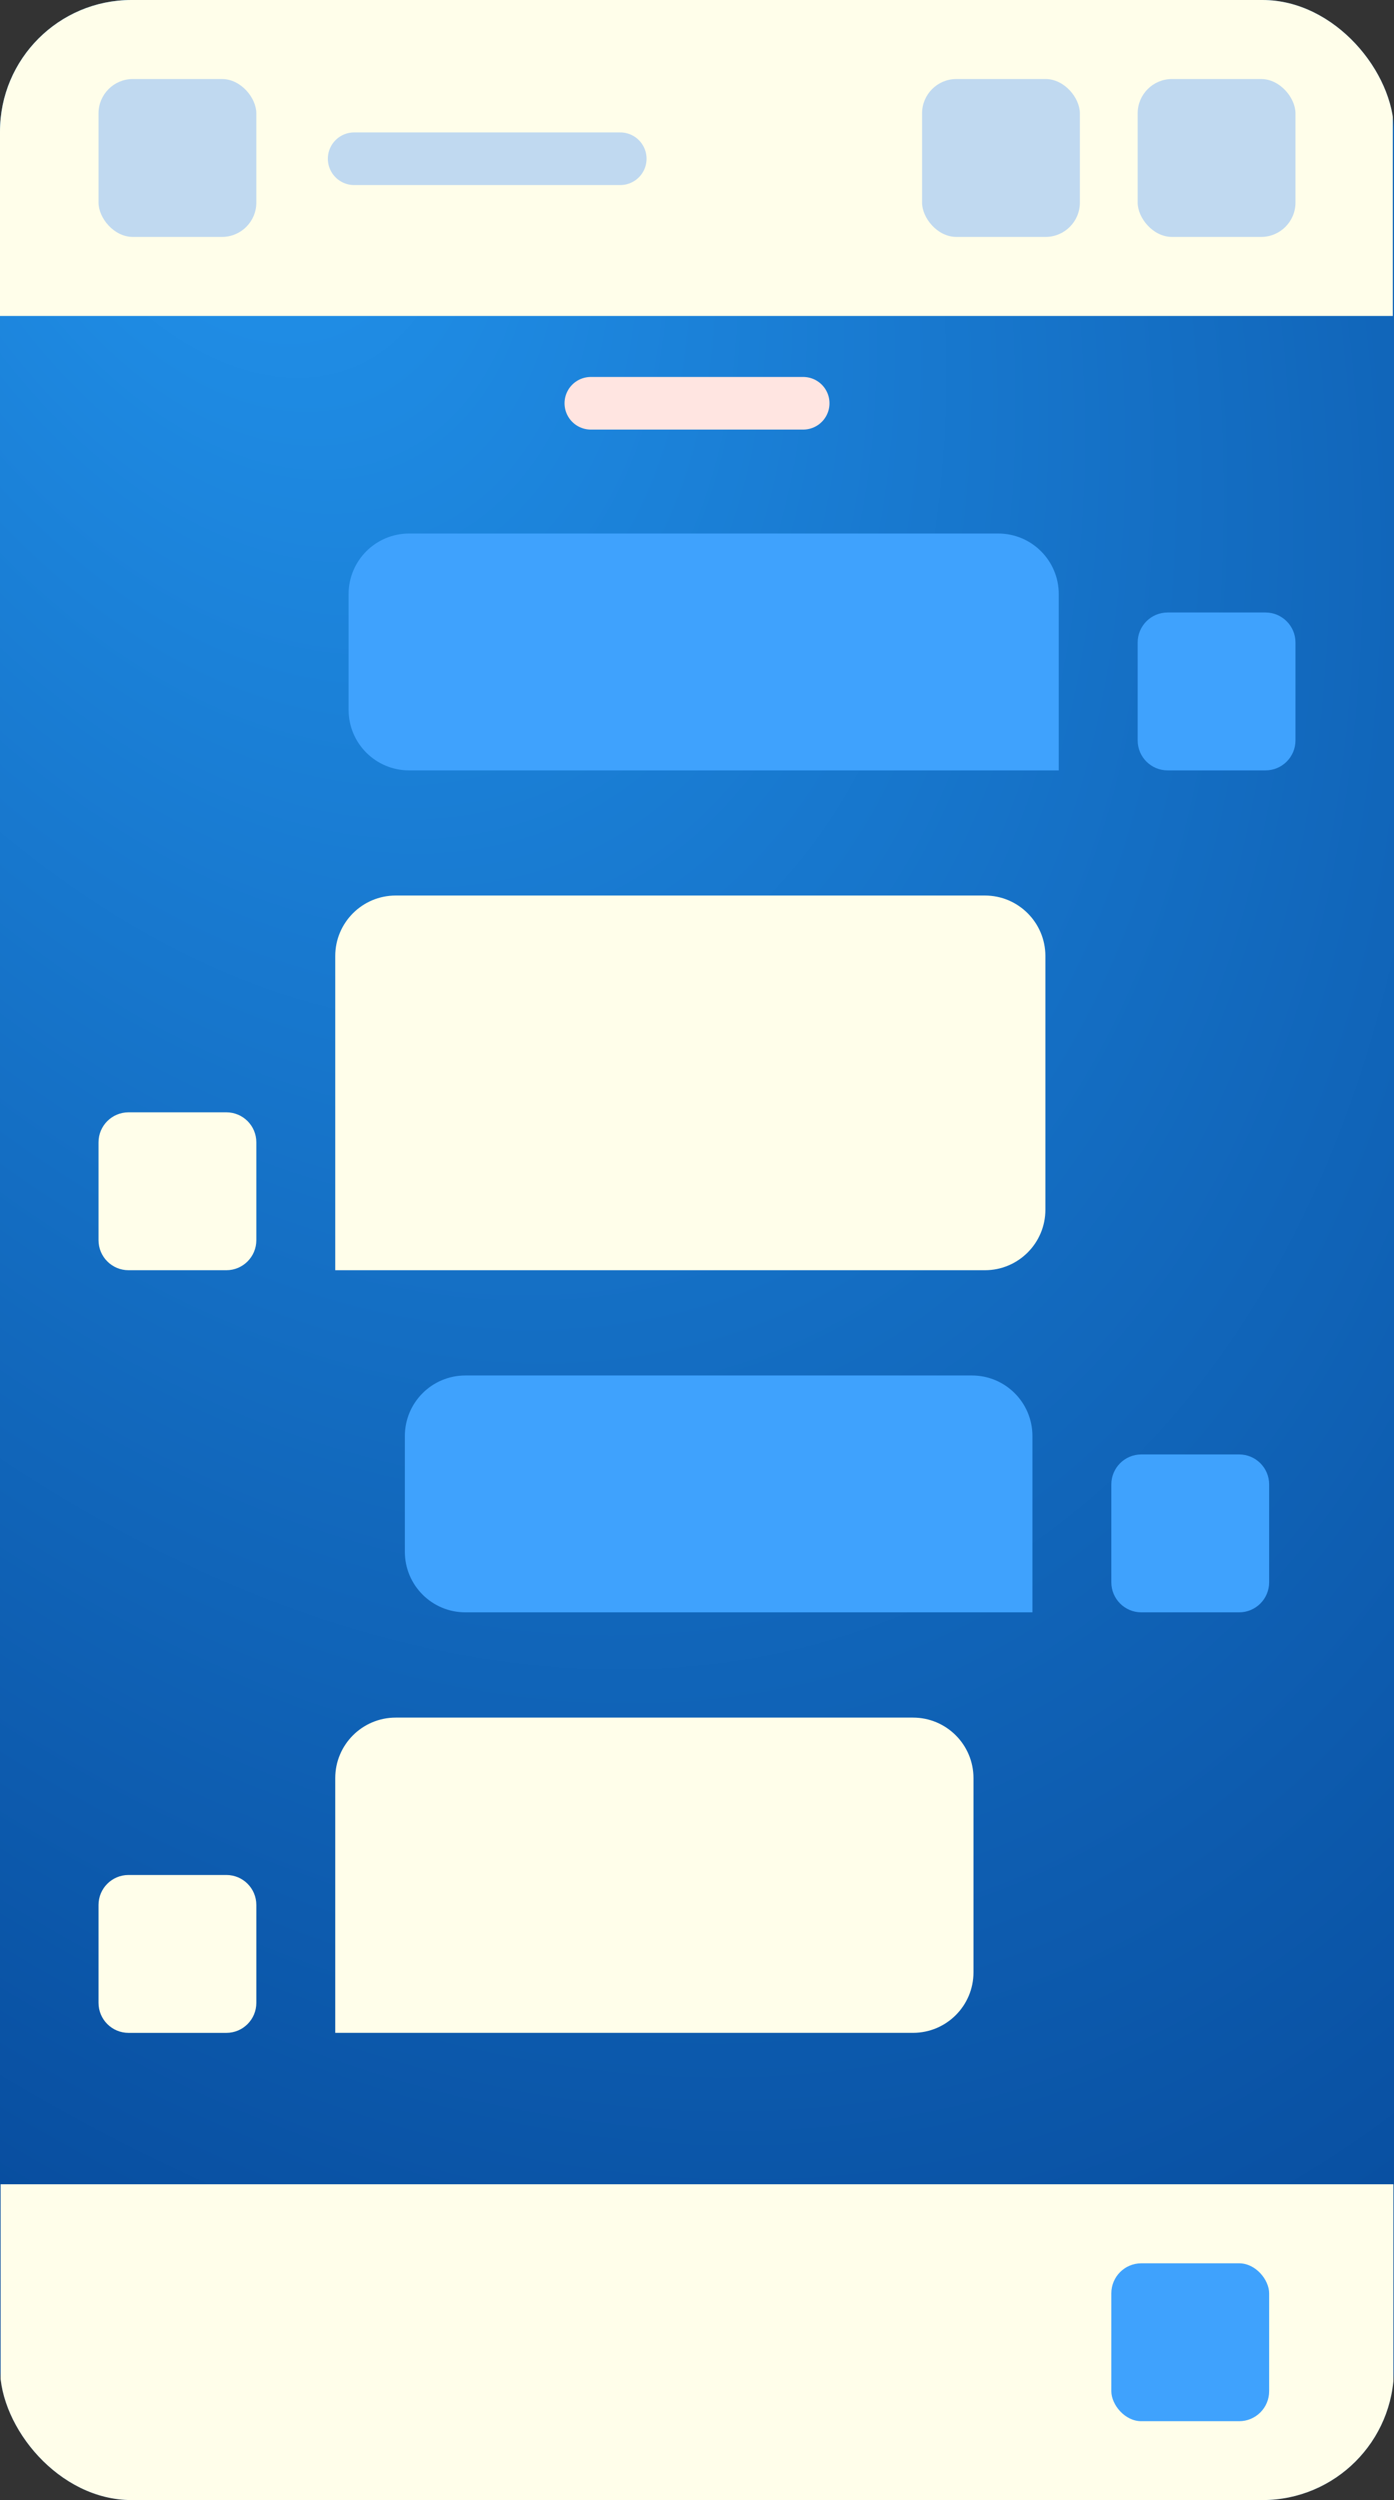 <svg width="53" height="95" viewBox="0 0 53 95" fill="none" xmlns="http://www.w3.org/2000/svg">
<rect x="0" y="0" width="53" height="95" fill="#333333" stroke="none"/>
<g clip-path="url(#clip0_32_9903)">
<rect width="53" height="95" rx="5" fill="url(#paint0_radial_32_9903)"/>
<rect width="52.954" height="12.006" fill="#FFFEEA"/>
<path d="M22.464 15.324L30.537 15.324" stroke="#FFE5E1" stroke-width="2" stroke-linecap="round"/>
<path d="M9.746 43.407C9.746 42.777 9.236 42.267 8.606 42.267H4.887C4.257 42.267 3.746 42.777 3.746 43.407V47.126C3.746 47.756 4.257 48.267 4.887 48.267H8.606C9.236 48.267 9.746 47.756 9.746 47.126V43.407Z" fill="#FFFEEA"/>
<path d="M12.746 36.329C12.746 35.059 13.776 34.029 15.046 34.029H37.446C38.716 34.029 39.746 35.059 39.746 36.329V45.967C39.746 47.237 38.716 48.267 37.446 48.267H12.746V36.329Z" fill="#FFFEEA"/>
<path d="M9.746 72.387C9.746 71.757 9.236 71.247 8.606 71.247H4.887C4.257 71.247 3.746 71.757 3.746 72.387V76.106C3.746 76.736 4.257 77.247 4.887 77.247H8.606C9.236 77.247 9.746 76.736 9.746 76.106V72.387Z" fill="#FFFEEA"/>
<path d="M12.746 67.567C12.746 66.296 13.776 65.267 15.046 65.267H34.712C35.982 65.267 37.012 66.296 37.012 67.567V74.947C37.012 76.217 35.982 77.246 34.712 77.246H12.746V67.567Z" fill="#FFFEEA"/>
<path d="M48.253 56.407C48.253 55.777 47.742 55.267 47.112 55.267H43.393C42.764 55.267 42.253 55.777 42.253 56.407V60.126C42.253 60.756 42.764 61.267 43.393 61.267H47.112C47.742 61.267 48.253 60.756 48.253 60.126V56.407Z" fill="#3FA2FD"/>
<path d="M39.253 54.567C39.253 53.296 38.223 52.267 36.953 52.267H17.693C16.422 52.267 15.393 53.296 15.393 54.567V58.967C15.393 60.237 16.422 61.267 17.693 61.267H39.253V54.567Z" fill="#3FA2FD"/>
<path d="M49.254 24.415C49.254 23.785 48.743 23.274 48.114 23.274H44.394C43.764 23.274 43.254 23.785 43.254 24.415V28.134C43.254 28.764 43.764 29.274 44.394 29.274H48.114C48.743 29.274 49.254 28.764 49.254 28.134V24.415Z" fill="#3FA2FD"/>
<path d="M40.254 22.574C40.254 21.304 39.224 20.274 37.954 20.274H15.554C14.284 20.274 13.254 21.304 13.254 22.574V26.974C13.254 28.245 14.284 29.274 15.554 29.274H40.254V22.574Z" fill="#3FA2FD"/>
<rect x="3.746" y="3.003" width="6" height="6" rx="1.305" fill="#C0D9F0"/>
<rect x="35.057" y="3.003" width="6" height="6" rx="1.305" fill="#C0D9F0"/>
<rect x="43.254" y="3.003" width="6" height="6" rx="1.305" fill="#C0D9F0"/>
<path d="M13.465 6.032H18.523H23.582" stroke="#C0D9F0" stroke-width="2" stroke-linecap="round"/>
<rect x="0.023" y="83" width="52.954" height="12.006" fill="#FFFEEA"/>
<rect x="42.253" y="86.003" width="6" height="6" rx="1.14" fill="#3FA2FD"/>
</g>
<defs>
<radialGradient id="paint0_radial_32_9903" cx="0" cy="0" r="1" gradientUnits="userSpaceOnUse" gradientTransform="translate(9.229 2.795) rotate(65.237) scale(101.542 67.997)">
<stop stop-color="#2294ED"/>
<stop offset="1" stop-color="#064899"/>
</radialGradient>
<clipPath id="clip0_32_9903">
<rect width="53" height="95" rx="5" fill="white"/>
</clipPath>
</defs>
</svg>
